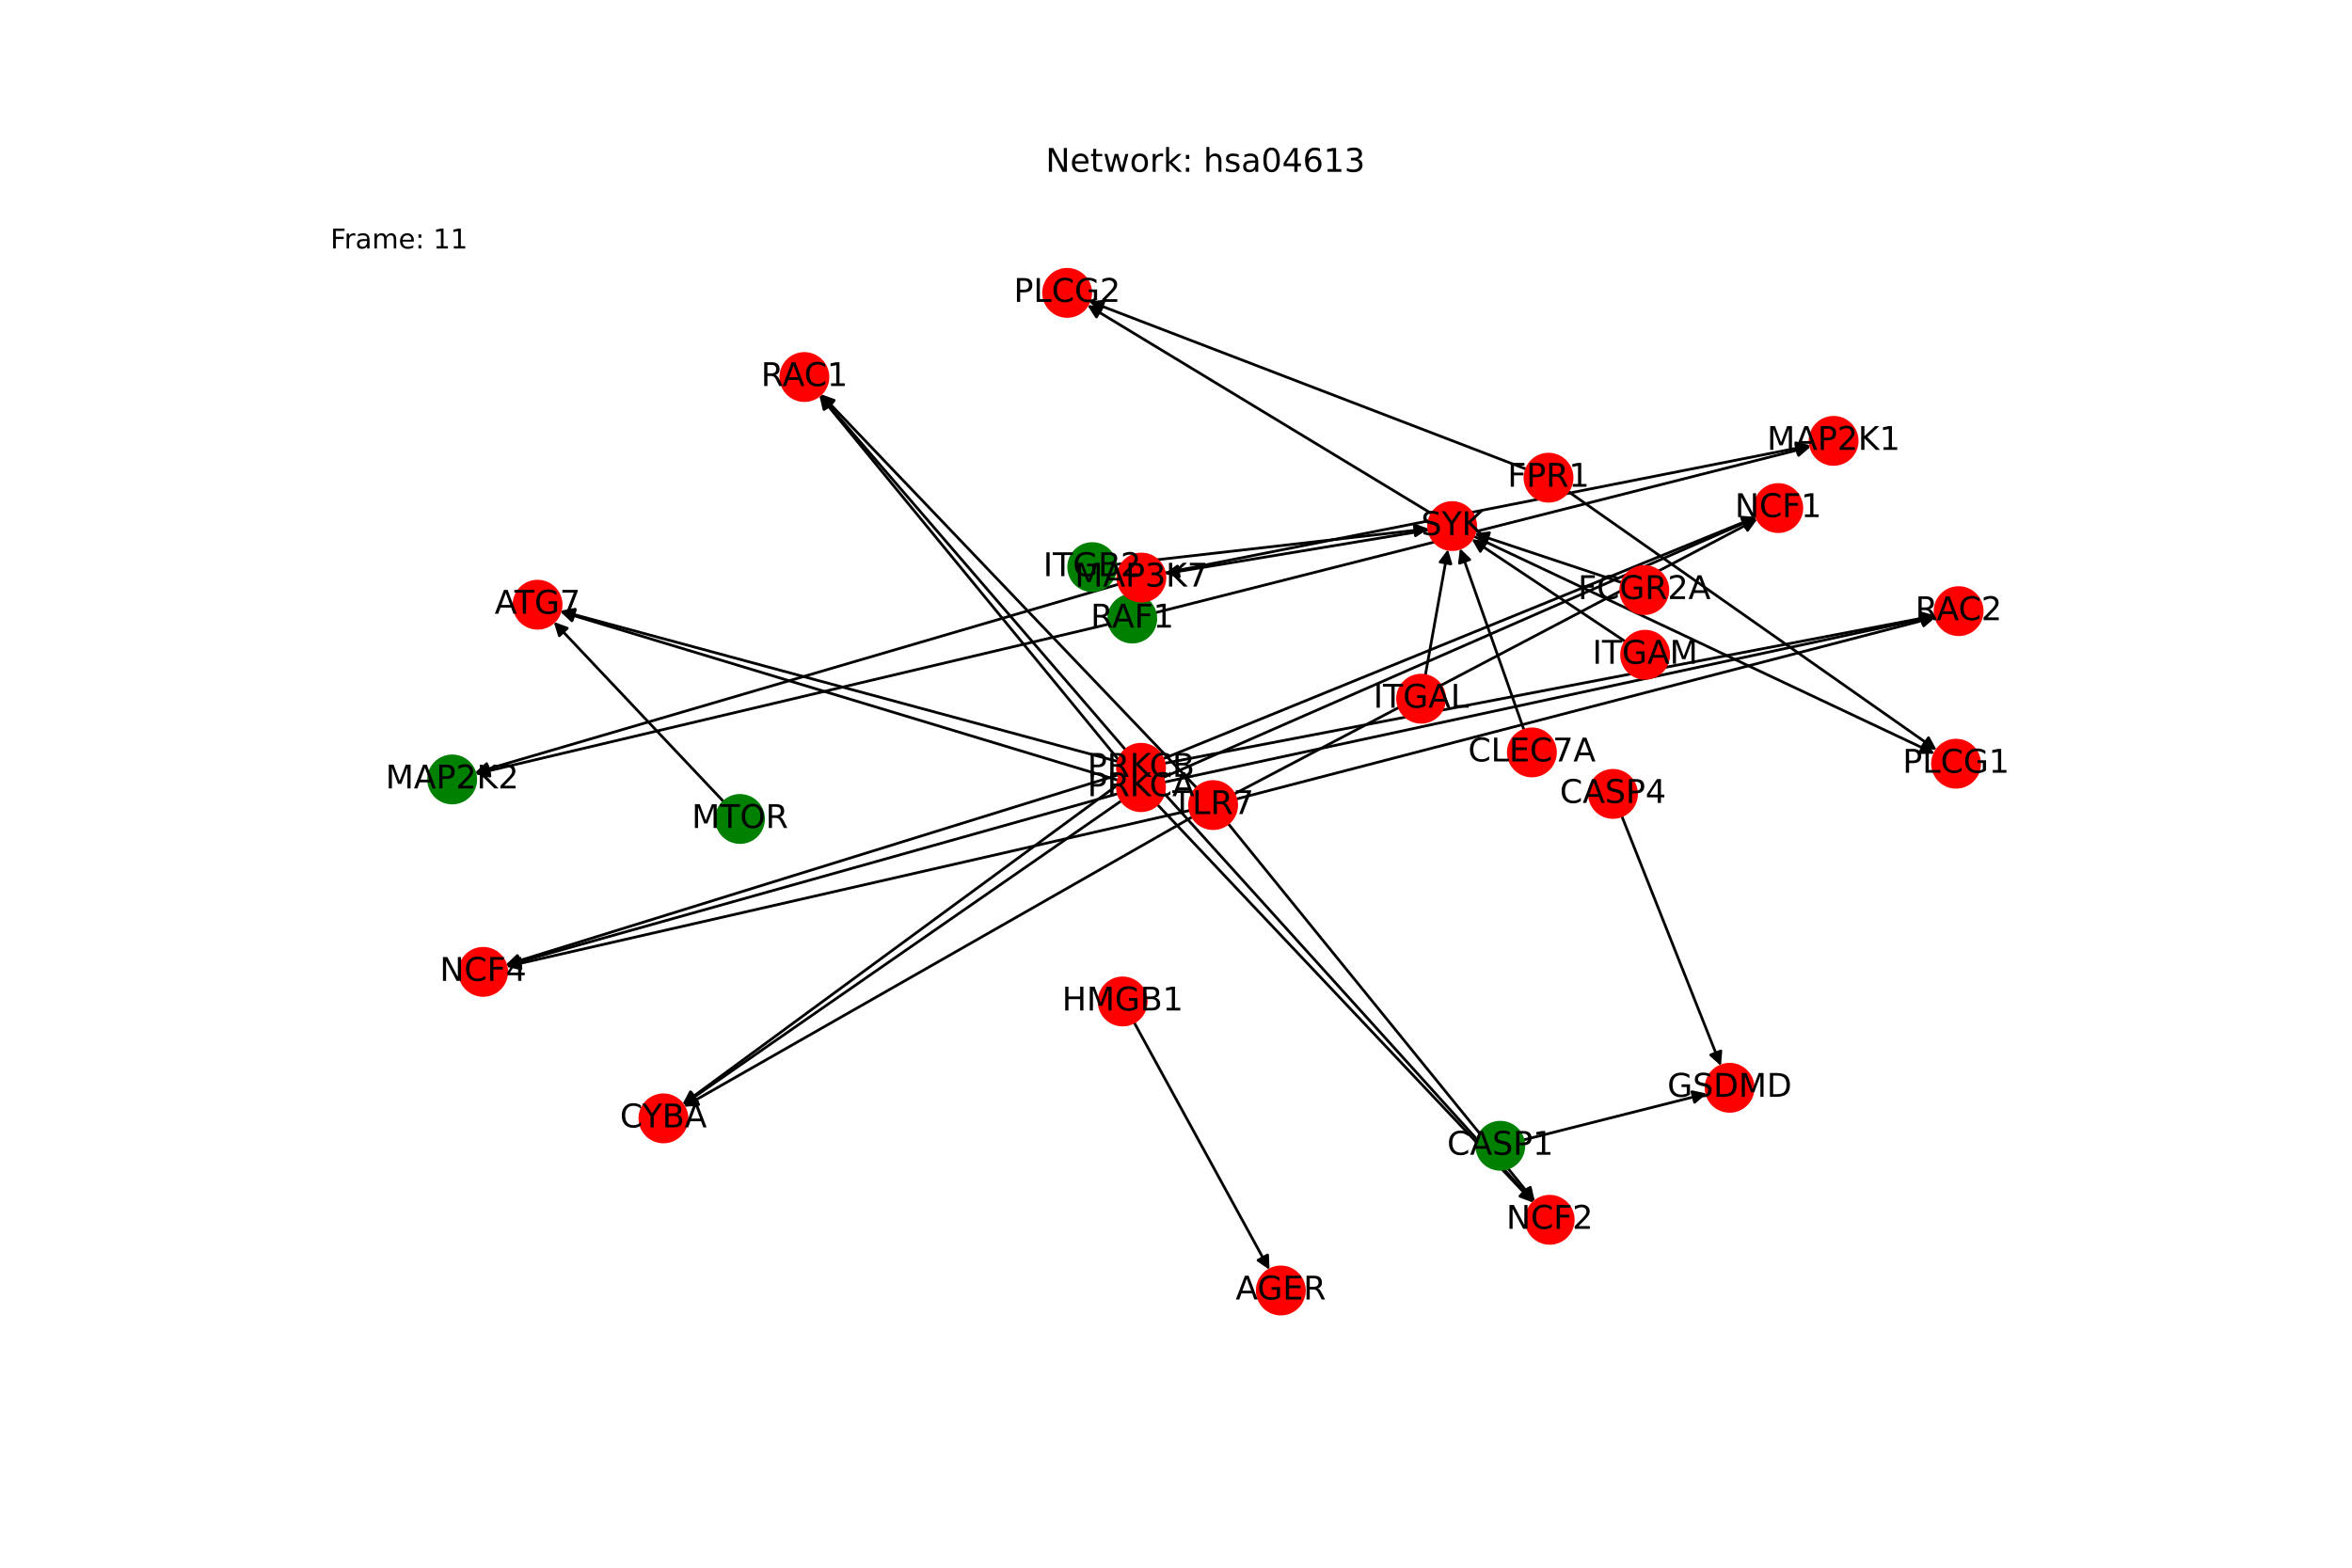 <?xml version="1.0" encoding="utf-8" standalone="no"?>
<!DOCTYPE svg PUBLIC "-//W3C//DTD SVG 1.1//EN"
  "http://www.w3.org/Graphics/SVG/1.1/DTD/svg11.dtd">
<!-- Created with matplotlib (https://matplotlib.org/) -->
<svg height="576pt" version="1.1" viewBox="0 0 864 576" width="864pt" xmlns="http://www.w3.org/2000/svg" xmlns:xlink="http://www.w3.org/1999/xlink">
 <defs>
  <style type="text/css">*{stroke-linecap:butt;stroke-linejoin:round;}</style>
 </defs>
 <g id="figure_1">
  <g id="patch_1">
   <path d="M 0 576 
L 864 576 
L 864 0 
L 0 0 
z
" style="fill:#ffffff;"/>
  </g>
  <g id="axes_1">
   <g id="patch_2">
    <path clip-path="url(#pcd313c510e)" d="M 595.814 214.063 
Q 568.735 205.046 542.717 196.383 
" style="fill:none;stroke:#000000;stroke-linecap:round;"/>
    <path clip-path="url(#pcd313c510e)" d="M 545.881 199.544 
L 542.717 196.383 
L 547.144 195.749 
L 545.881 199.544 
z
" style="stroke:#000000;stroke-linecap:round;"/>
   </g>
   <g id="patch_3">
    <path clip-path="url(#pcd313c510e)" d="M 524.891 194.709 
Q 476.36 202.752 428.932 210.613 
" style="fill:none;stroke:#000000;stroke-linecap:round;"/>
    <path clip-path="url(#pcd313c510e)" d="M 433.205 211.932 
L 428.932 210.613 
L 432.551 207.986 
L 433.205 211.932 
z
" style="stroke:#000000;stroke-linecap:round;"/>
   </g>
   <g id="patch_4">
    <path clip-path="url(#pcd313c510e)" d="M 541.269 196.987 
Q 625.994 236.948 709.707 276.433 
" style="fill:none;stroke:#000000;stroke-linecap:round;"/>
    <path clip-path="url(#pcd313c510e)" d="M 706.943 272.918 
L 709.707 276.433 
L 705.236 276.535 
L 706.943 272.918 
z
" style="stroke:#000000;stroke-linecap:round;"/>
   </g>
   <g id="patch_5">
    <path clip-path="url(#pcd313c510e)" d="M 526.029 188.804 
Q 462.725 150.449 400.378 112.674 
" style="fill:none;stroke:#000000;stroke-linecap:round;"/>
    <path clip-path="url(#pcd313c510e)" d="M 402.763 116.457 
L 400.378 112.674 
L 404.836 113.036 
L 402.763 116.457 
z
" style="stroke:#000000;stroke-linecap:round;"/>
   </g>
   <g id="patch_6">
    <path clip-path="url(#pcd313c510e)" d="M 424.326 225.141 
Q 544.75 194.626 664.09 164.385 
" style="fill:none;stroke:#000000;stroke-linecap:round;"/>
    <path clip-path="url(#pcd313c510e)" d="M 659.721 163.429 
L 664.09 164.385 
L 660.704 167.306 
L 659.721 163.429 
z
" style="stroke:#000000;stroke-linecap:round;"/>
   </g>
   <g id="patch_7">
    <path clip-path="url(#pcd313c510e)" d="M 407.505 229.263 
Q 291.017 256.825 175.618 284.13 
" style="fill:none;stroke:#000000;stroke-linecap:round;"/>
    <path clip-path="url(#pcd313c510e)" d="M 179.971 285.156 
L 175.618 284.13 
L 179.05 281.263 
L 179.971 285.156 
z
" style="stroke:#000000;stroke-linecap:round;"/>
   </g>
   <g id="patch_8">
    <path clip-path="url(#pcd313c510e)" d="M 559.521 418.859 
Q 593.248 410.329 625.891 402.074 
" style="fill:none;stroke:#000000;stroke-linecap:round;"/>
    <path clip-path="url(#pcd313c510e)" d="M 621.523 401.115 
L 625.891 402.074 
L 622.504 404.993 
L 621.523 401.115 
z
" style="stroke:#000000;stroke-linecap:round;"/>
   </g>
   <g id="patch_9">
    <path clip-path="url(#pcd313c510e)" d="M 595.718 299.747 
Q 613.946 345.688 631.763 390.59 
" style="fill:none;stroke:#000000;stroke-linecap:round;"/>
    <path clip-path="url(#pcd313c510e)" d="M 632.147 386.134 
L 631.763 390.59 
L 628.429 387.609 
L 632.147 386.134 
z
" style="stroke:#000000;stroke-linecap:round;"/>
   </g>
   <g id="patch_10">
    <path clip-path="url(#pcd313c510e)" d="M 416.562 375.561 
Q 441.455 421.058 465.811 465.575 
" style="fill:none;stroke:#000000;stroke-linecap:round;"/>
    <path clip-path="url(#pcd313c510e)" d="M 465.645 461.106 
L 465.811 465.575 
L 462.136 463.026 
L 465.645 461.106 
z
" style="stroke:#000000;stroke-linecap:round;"/>
   </g>
   <g id="patch_11">
    <path clip-path="url(#pcd313c510e)" d="M 597.125 235.762 
Q 568.883 216.929 541.57 198.716 
" style="fill:none;stroke:#000000;stroke-linecap:round;"/>
    <path clip-path="url(#pcd313c510e)" d="M 543.788 202.599 
L 541.57 198.716 
L 546.008 199.271 
L 543.788 202.599 
z
" style="stroke:#000000;stroke-linecap:round;"/>
   </g>
   <g id="patch_12">
    <path clip-path="url(#pcd313c510e)" d="M 427.778 210.534 
Q 546.425 187.098 663.975 163.878 
" style="fill:none;stroke:#000000;stroke-linecap:round;"/>
    <path clip-path="url(#pcd313c510e)" d="M 659.664 162.691 
L 663.975 163.878 
L 660.439 166.615 
L 659.664 162.691 
z
" style="stroke:#000000;stroke-linecap:round;"/>
   </g>
   <g id="patch_13">
    <path clip-path="url(#pcd313c510e)" d="M 410.975 214.646 
Q 292.697 249.296 175.492 283.631 
" style="fill:none;stroke:#000000;stroke-linecap:round;"/>
    <path clip-path="url(#pcd313c510e)" d="M 179.893 284.426 
L 175.492 283.631 
L 178.769 280.587 
L 179.893 284.426 
z
" style="stroke:#000000;stroke-linecap:round;"/>
   </g>
   <g id="patch_14">
    <path clip-path="url(#pcd313c510e)" d="M 265.888 294.61 
Q 234.655 261.543 204.189 229.289 
" style="fill:none;stroke:#000000;stroke-linecap:round;"/>
    <path clip-path="url(#pcd313c510e)" d="M 205.482 233.57 
L 204.189 229.289 
L 208.39 230.823 
L 205.482 233.57 
z
" style="stroke:#000000;stroke-linecap:round;"/>
   </g>
   <g id="patch_15">
    <path clip-path="url(#pcd313c510e)" d="M 559.857 268.285 
Q 548.086 234.874 536.687 202.517 
" style="fill:none;stroke:#000000;stroke-linecap:round;"/>
    <path clip-path="url(#pcd313c510e)" d="M 536.129 206.954 
L 536.687 202.517 
L 539.902 205.625 
L 536.129 206.954 
z
" style="stroke:#000000;stroke-linecap:round;"/>
   </g>
   <g id="patch_16">
    <path clip-path="url(#pcd313c510e)" d="M 410.844 286.719 
Q 308.305 255.703 206.836 225.01 
" style="fill:none;stroke:#000000;stroke-linecap:round;"/>
    <path clip-path="url(#pcd313c510e)" d="M 210.085 228.083 
L 206.836 225.01 
L 211.244 224.254 
L 210.085 228.083 
z
" style="stroke:#000000;stroke-linecap:round;"/>
   </g>
   <g id="patch_17">
    <path clip-path="url(#pcd313c510e)" d="M 412.017 294.164 
Q 331.42 350.07 251.742 405.339 
" style="fill:none;stroke:#000000;stroke-linecap:round;"/>
    <path clip-path="url(#pcd313c510e)" d="M 256.169 404.702 
L 251.742 405.339 
L 253.889 401.416 
L 256.169 404.702 
z
" style="stroke:#000000;stroke-linecap:round;"/>
   </g>
   <g id="patch_18">
    <path clip-path="url(#pcd313c510e)" d="M 427.068 285.752 
Q 536.188 237.951 644.284 190.599 
" style="fill:none;stroke:#000000;stroke-linecap:round;"/>
    <path clip-path="url(#pcd313c510e)" d="M 639.817 190.372 
L 644.284 190.599 
L 641.422 194.036 
L 639.817 190.372 
z
" style="stroke:#000000;stroke-linecap:round;"/>
   </g>
   <g id="patch_19">
    <path clip-path="url(#pcd313c510e)" d="M 425.079 295.521 
Q 494.204 368.701 562.56 441.068 
" style="fill:none;stroke:#000000;stroke-linecap:round;"/>
    <path clip-path="url(#pcd313c510e)" d="M 561.267 436.786 
L 562.56 441.068 
L 558.36 439.533 
L 561.267 436.786 
z
" style="stroke:#000000;stroke-linecap:round;"/>
   </g>
   <g id="patch_20">
    <path clip-path="url(#pcd313c510e)" d="M 410.798 291.568 
Q 298.314 323.152 186.907 354.434 
" style="fill:none;stroke:#000000;stroke-linecap:round;"/>
    <path clip-path="url(#pcd313c510e)" d="M 191.299 355.279 
L 186.907 354.434 
L 190.217 351.428 
L 191.299 355.279 
z
" style="stroke:#000000;stroke-linecap:round;"/>
   </g>
   <g id="patch_21">
    <path clip-path="url(#pcd313c510e)" d="M 413.642 282.533 
Q 357.311 213.879 301.689 146.088 
" style="fill:none;stroke:#000000;stroke-linecap:round;"/>
    <path clip-path="url(#pcd313c510e)" d="M 302.68 150.449 
L 301.689 146.088 
L 305.773 147.912 
L 302.68 150.449 
z
" style="stroke:#000000;stroke-linecap:round;"/>
   </g>
   <g id="patch_22">
    <path clip-path="url(#pcd313c510e)" d="M 427.599 287.404 
Q 569.313 256.886 709.934 226.604 
" style="fill:none;stroke:#000000;stroke-linecap:round;"/>
    <path clip-path="url(#pcd313c510e)" d="M 705.603 225.491 
L 709.934 226.604 
L 706.445 229.401 
L 705.603 225.491 
z
" style="stroke:#000000;stroke-linecap:round;"/>
   </g>
   <g id="patch_23">
    <path clip-path="url(#pcd313c510e)" d="M 410.799 279.839 
Q 308.317 252.139 206.915 224.73 
" style="fill:none;stroke:#000000;stroke-linecap:round;"/>
    <path clip-path="url(#pcd313c510e)" d="M 210.254 227.705 
L 206.915 224.73 
L 211.298 223.843 
L 210.254 227.705 
z
" style="stroke:#000000;stroke-linecap:round;"/>
   </g>
   <g id="patch_24">
    <path clip-path="url(#pcd313c510e)" d="M 412.178 287.223 
Q 331.432 346.506 251.588 405.127 
" style="fill:none;stroke:#000000;stroke-linecap:round;"/>
    <path clip-path="url(#pcd313c510e)" d="M 255.996 404.371 
L 251.588 405.127 
L 253.628 401.147 
L 255.996 404.371 
z
" style="stroke:#000000;stroke-linecap:round;"/>
   </g>
   <g id="patch_25">
    <path clip-path="url(#pcd313c510e)" d="M 427.176 278.83 
Q 536.199 234.387 644.187 190.366 
" style="fill:none;stroke:#000000;stroke-linecap:round;"/>
    <path clip-path="url(#pcd313c510e)" d="M 639.728 190.024 
L 644.187 190.366 
L 641.238 193.728 
L 639.728 190.024 
z
" style="stroke:#000000;stroke-linecap:round;"/>
   </g>
   <g id="patch_26">
    <path clip-path="url(#pcd313c510e)" d="M 424.964 288.523 
Q 494.216 365.138 562.719 440.923 
" style="fill:none;stroke:#000000;stroke-linecap:round;"/>
    <path clip-path="url(#pcd313c510e)" d="M 561.52 436.615 
L 562.719 440.923 
L 558.553 439.297 
L 561.52 436.615 
z
" style="stroke:#000000;stroke-linecap:round;"/>
   </g>
   <g id="patch_27">
    <path clip-path="url(#pcd313c510e)" d="M 410.886 284.665 
Q 298.324 319.588 186.83 354.181 
" style="fill:none;stroke:#000000;stroke-linecap:round;"/>
    <path clip-path="url(#pcd313c510e)" d="M 191.243 354.906 
L 186.83 354.181 
L 190.058 351.085 
L 191.243 354.906 
z
" style="stroke:#000000;stroke-linecap:round;"/>
   </g>
   <g id="patch_28">
    <path clip-path="url(#pcd313c510e)" d="M 413.506 275.538 
Q 357.323 210.314 301.869 145.938 
" style="fill:none;stroke:#000000;stroke-linecap:round;"/>
    <path clip-path="url(#pcd313c510e)" d="M 302.964 150.274 
L 301.869 145.938 
L 305.995 147.663 
L 302.964 150.274 
z
" style="stroke:#000000;stroke-linecap:round;"/>
   </g>
   <g id="patch_29">
    <path clip-path="url(#pcd313c510e)" d="M 427.659 280.47 
Q 569.321 253.323 709.886 226.387 
" style="fill:none;stroke:#000000;stroke-linecap:round;"/>
    <path clip-path="url(#pcd313c510e)" d="M 705.581 225.175 
L 709.886 226.387 
L 706.334 229.104 
L 705.581 225.175 
z
" style="stroke:#000000;stroke-linecap:round;"/>
   </g>
   <g id="patch_30">
    <path clip-path="url(#pcd313c510e)" d="M 438.114 300.088 
Q 344.673 353.355 252.204 406.069 
" style="fill:none;stroke:#000000;stroke-linecap:round;"/>
    <path clip-path="url(#pcd313c510e)" d="M 256.67 405.825 
L 252.204 406.069 
L 254.689 402.35 
L 256.67 405.825 
z
" style="stroke:#000000;stroke-linecap:round;"/>
   </g>
   <g id="patch_31">
    <path clip-path="url(#pcd313c510e)" d="M 453.298 291.773 
Q 549.436 241.239 644.586 191.225 
" style="fill:none;stroke:#000000;stroke-linecap:round;"/>
    <path clip-path="url(#pcd313c510e)" d="M 640.114 191.316 
L 644.586 191.225 
L 641.975 194.857 
L 640.114 191.316 
z
" style="stroke:#000000;stroke-linecap:round;"/>
   </g>
   <g id="patch_32">
    <path clip-path="url(#pcd313c510e)" d="M 451.093 302.527 
Q 507.456 371.99 563.116 440.586 
" style="fill:none;stroke:#000000;stroke-linecap:round;"/>
    <path clip-path="url(#pcd313c510e)" d="M 562.148 436.219 
L 563.116 440.586 
L 559.042 438.74 
L 562.148 436.219 
z
" style="stroke:#000000;stroke-linecap:round;"/>
   </g>
   <g id="patch_33">
    <path clip-path="url(#pcd313c510e)" d="M 437.194 297.73 
Q 311.564 326.439 187.024 354.9 
" style="fill:none;stroke:#000000;stroke-linecap:round;"/>
    <path clip-path="url(#pcd313c510e)" d="M 191.369 355.958 
L 187.024 354.9 
L 190.478 352.059 
L 191.369 355.958 
z
" style="stroke:#000000;stroke-linecap:round;"/>
   </g>
   <g id="patch_34">
    <path clip-path="url(#pcd313c510e)" d="M 439.653 289.535 
Q 370.56 217.164 302.24 145.602 
" style="fill:none;stroke:#000000;stroke-linecap:round;"/>
    <path clip-path="url(#pcd313c510e)" d="M 303.555 149.877 
L 302.24 145.602 
L 306.449 147.114 
L 303.555 149.877 
z
" style="stroke:#000000;stroke-linecap:round;"/>
   </g>
   <g id="patch_35">
    <path clip-path="url(#pcd313c510e)" d="M 454.013 293.621 
Q 582.563 260.174 710.031 227.008 
" style="fill:none;stroke:#000000;stroke-linecap:round;"/>
    <path clip-path="url(#pcd313c510e)" d="M 705.656 226.079 
L 710.031 227.008 
L 706.663 229.95 
L 705.656 226.079 
z
" style="stroke:#000000;stroke-linecap:round;"/>
   </g>
   <g id="patch_36">
    <path clip-path="url(#pcd313c510e)" d="M 409.836 207.39 
Q 467.334 200.832 523.722 194.4 
" style="fill:none;stroke:#000000;stroke-linecap:round;"/>
    <path clip-path="url(#pcd313c510e)" d="M 519.521 192.867 
L 523.722 194.4 
L 519.974 196.841 
L 519.521 192.867 
z
" style="stroke:#000000;stroke-linecap:round;"/>
   </g>
   <g id="patch_37">
    <path clip-path="url(#pcd313c510e)" d="M 575.934 180.489 
Q 643.698 228.059 710.547 274.986 
" style="fill:none;stroke:#000000;stroke-linecap:round;"/>
    <path clip-path="url(#pcd313c510e)" d="M 708.422 271.051 
L 710.547 274.986 
L 706.124 274.324 
L 708.422 271.051 
z
" style="stroke:#000000;stroke-linecap:round;"/>
   </g>
   <g id="patch_38">
    <path clip-path="url(#pcd313c510e)" d="M 560.759 172.408 
Q 480.428 141.559 401.142 111.112 
" style="fill:none;stroke:#000000;stroke-linecap:round;"/>
    <path clip-path="url(#pcd313c510e)" d="M 404.159 114.413 
L 401.142 111.112 
L 405.593 110.679 
L 404.159 114.413 
z
" style="stroke:#000000;stroke-linecap:round;"/>
   </g>
   <g id="patch_39">
    <path clip-path="url(#pcd313c510e)" d="M 523.573 248.196 
Q 527.739 225.005 531.708 202.914 
" style="fill:none;stroke:#000000;stroke-linecap:round;"/>
    <path clip-path="url(#pcd313c510e)" d="M 529.032 206.498 
L 531.708 202.914 
L 532.969 207.205 
L 529.032 206.498 
z
" style="stroke:#000000;stroke-linecap:round;"/>
   </g>
   <g id="PathCollection_1">
    <defs>
     <path d="M 0 8.66 
C 2.297 8.66 4.5 7.748 6.124 6.124 
C 7.748 4.5 8.66 2.297 8.66 -0 
C 8.66 -2.297 7.748 -4.5 6.124 -6.124 
C 4.5 -7.748 2.297 -8.66 0 -8.66 
C -2.297 -8.66 -4.5 -7.748 -6.124 -6.124 
C -7.748 -4.5 -8.66 -2.297 -8.66 0 
C -8.66 2.297 -7.748 4.5 -6.124 6.124 
C -4.5 7.748 -2.297 8.66 0 8.66 
z
" id="C0_0_689ae1141b"/>
    </defs>
    <g clip-path="url(#pcd313c510e)">
     <use style="fill:#ff0000;stroke:#ff0000;" x="604.031" xlink:href="#C0_0_689ae1141b" y="216.799"/>
    </g>
    <g clip-path="url(#pcd313c510e)">
     <use style="fill:#ff0000;stroke:#ff0000;" x="533.437" xlink:href="#C0_0_689ae1141b" y="193.292"/>
    </g>
    <g clip-path="url(#pcd313c510e)">
     <use style="fill:#008000;stroke:#008000;" x="415.933" xlink:href="#C0_0_689ae1141b" y="227.268"/>
    </g>
    <g clip-path="url(#pcd313c510e)">
     <use style="fill:#008000;stroke:#008000;" x="551.127" xlink:href="#C0_0_689ae1141b" y="420.982"/>
    </g>
    <g clip-path="url(#pcd313c510e)">
     <use style="fill:#ff0000;stroke:#ff0000;" x="635.368" xlink:href="#C0_0_689ae1141b" y="399.677"/>
    </g>
    <g clip-path="url(#pcd313c510e)">
     <use style="fill:#ff0000;stroke:#ff0000;" x="592.523" xlink:href="#C0_0_689ae1141b" y="291.696"/>
    </g>
    <g clip-path="url(#pcd313c510e)">
     <use style="fill:#ff0000;stroke:#ff0000;" x="412.404" xlink:href="#C0_0_689ae1141b" y="367.961"/>
    </g>
    <g clip-path="url(#pcd313c510e)">
     <use style="fill:#ff0000;stroke:#ff0000;" x="470.504" xlink:href="#C0_0_689ae1141b" y="474.153"/>
    </g>
    <g clip-path="url(#pcd313c510e)">
     <use style="fill:#ff0000;stroke:#ff0000;" x="604.332" xlink:href="#C0_0_689ae1141b" y="240.568"/>
    </g>
    <g clip-path="url(#pcd313c510e)">
     <use style="fill:#ff0000;stroke:#ff0000;" x="243.707" xlink:href="#C0_0_689ae1141b" y="410.912"/>
    </g>
    <g clip-path="url(#pcd313c510e)">
     <use style="fill:#ff0000;stroke:#ff0000;" x="653.242" xlink:href="#C0_0_689ae1141b" y="186.675"/>
    </g>
    <g clip-path="url(#pcd313c510e)">
     <use style="fill:#ff0000;stroke:#ff0000;" x="569.275" xlink:href="#C0_0_689ae1141b" y="448.177"/>
    </g>
    <g clip-path="url(#pcd313c510e)">
     <use style="fill:#ff0000;stroke:#ff0000;" x="177.489" xlink:href="#C0_0_689ae1141b" y="357.079"/>
    </g>
    <g clip-path="url(#pcd313c510e)">
     <use style="fill:#ff0000;stroke:#ff0000;" x="419.285" xlink:href="#C0_0_689ae1141b" y="212.212"/>
    </g>
    <g clip-path="url(#pcd313c510e)">
     <use style="fill:#008000;stroke:#008000;" x="271.836" xlink:href="#C0_0_689ae1141b" y="300.907"/>
    </g>
    <g clip-path="url(#pcd313c510e)">
     <use style="fill:#ff0000;stroke:#ff0000;" x="197.473" xlink:href="#C0_0_689ae1141b" y="222.178"/>
    </g>
    <g clip-path="url(#pcd313c510e)">
     <use style="fill:#ff0000;stroke:#ff0000;" x="562.735" xlink:href="#C0_0_689ae1141b" y="276.454"/>
    </g>
    <g clip-path="url(#pcd313c510e)">
     <use style="fill:#ff0000;stroke:#ff0000;" x="718.55" xlink:href="#C0_0_689ae1141b" y="280.604"/>
    </g>
    <g clip-path="url(#pcd313c510e)">
     <use style="fill:#ff0000;stroke:#ff0000;" x="392.015" xlink:href="#C0_0_689ae1141b" y="107.607"/>
    </g>
    <g clip-path="url(#pcd313c510e)">
     <use style="fill:#ff0000;stroke:#ff0000;" x="419.134" xlink:href="#C0_0_689ae1141b" y="289.227"/>
    </g>
    <g clip-path="url(#pcd313c510e)">
     <use style="fill:#ff0000;stroke:#ff0000;" x="419.158" xlink:href="#C0_0_689ae1141b" y="282.099"/>
    </g>
    <g clip-path="url(#pcd313c510e)">
     <use style="fill:#ff0000;stroke:#ff0000;" x="673.567" xlink:href="#C0_0_689ae1141b" y="161.983"/>
    </g>
    <g clip-path="url(#pcd313c510e)">
     <use style="fill:#008000;stroke:#008000;" x="166.106" xlink:href="#C0_0_689ae1141b" y="286.381"/>
    </g>
    <g clip-path="url(#pcd313c510e)">
     <use style="fill:#ff0000;stroke:#ff0000;" x="445.635" xlink:href="#C0_0_689ae1141b" y="295.801"/>
    </g>
    <g clip-path="url(#pcd313c510e)">
     <use style="fill:#008000;stroke:#008000;" x="401.23" xlink:href="#C0_0_689ae1141b" y="208.371"/>
    </g>
    <g clip-path="url(#pcd313c510e)">
     <use style="fill:#ff0000;stroke:#ff0000;" x="295.487" xlink:href="#C0_0_689ae1141b" y="138.529"/>
    </g>
    <g clip-path="url(#pcd313c510e)">
     <use style="fill:#ff0000;stroke:#ff0000;" x="719.494" xlink:href="#C0_0_689ae1141b" y="224.545"/>
    </g>
    <g clip-path="url(#pcd313c510e)">
     <use style="fill:#ff0000;stroke:#ff0000;" x="568.846" xlink:href="#C0_0_689ae1141b" y="175.513"/>
    </g>
    <g clip-path="url(#pcd313c510e)">
     <use style="fill:#ff0000;stroke:#ff0000;" x="522.042" xlink:href="#C0_0_689ae1141b" y="256.716"/>
    </g>
   </g>
   <g id="text_1">
    <g clip-path="url(#pcd313c510e)">
     <!-- FCGR2A -->
     <g transform="translate(579.65 220.11)scale(0.12 -0.12)">
      <defs>
       <path d="M 9.812 72.906 
L 51.703 72.906 
L 51.703 64.594 
L 19.672 64.594 
L 19.672 43.109 
L 48.578 43.109 
L 48.578 34.812 
L 19.672 34.812 
L 19.672 0 
L 9.812 0 
z
" id="DejaVuSans-70"/>
       <path d="M 64.406 67.281 
L 64.406 56.891 
Q 59.422 61.531 53.781 63.812 
Q 48.141 66.109 41.797 66.109 
Q 29.297 66.109 22.656 58.469 
Q 16.016 50.828 16.016 36.375 
Q 16.016 21.969 22.656 14.328 
Q 29.297 6.688 41.797 6.688 
Q 48.141 6.688 53.781 8.984 
Q 59.422 11.281 64.406 15.922 
L 64.406 5.609 
Q 59.234 2.094 53.438 0.328 
Q 47.656 -1.422 41.219 -1.422 
Q 24.656 -1.422 15.125 8.703 
Q 5.609 18.844 5.609 36.375 
Q 5.609 53.953 15.125 64.078 
Q 24.656 74.219 41.219 74.219 
Q 47.75 74.219 53.531 72.484 
Q 59.328 70.75 64.406 67.281 
z
" id="DejaVuSans-67"/>
       <path d="M 59.516 10.406 
L 59.516 29.984 
L 43.406 29.984 
L 43.406 38.094 
L 69.281 38.094 
L 69.281 6.781 
Q 63.578 2.734 56.688 0.656 
Q 49.812 -1.422 42 -1.422 
Q 24.906 -1.422 15.25 8.562 
Q 5.609 18.562 5.609 36.375 
Q 5.609 54.25 15.25 64.234 
Q 24.906 74.219 42 74.219 
Q 49.125 74.219 55.547 72.453 
Q 61.969 70.703 67.391 67.281 
L 67.391 56.781 
Q 61.922 61.422 55.766 63.766 
Q 49.609 66.109 42.828 66.109 
Q 29.438 66.109 22.719 58.641 
Q 16.016 51.172 16.016 36.375 
Q 16.016 21.625 22.719 14.156 
Q 29.438 6.688 42.828 6.688 
Q 48.047 6.688 52.141 7.594 
Q 56.25 8.5 59.516 10.406 
z
" id="DejaVuSans-71"/>
       <path d="M 44.391 34.188 
Q 47.562 33.109 50.562 29.594 
Q 53.562 26.078 56.594 19.922 
L 66.609 0 
L 56 0 
L 46.688 18.703 
Q 43.062 26.031 39.672 28.422 
Q 36.281 30.812 30.422 30.812 
L 19.672 30.812 
L 19.672 0 
L 9.812 0 
L 9.812 72.906 
L 32.078 72.906 
Q 44.578 72.906 50.734 67.672 
Q 56.891 62.453 56.891 51.906 
Q 56.891 45.016 53.688 40.469 
Q 50.484 35.938 44.391 34.188 
z
M 19.672 64.797 
L 19.672 38.922 
L 32.078 38.922 
Q 39.203 38.922 42.844 42.219 
Q 46.484 45.516 46.484 51.906 
Q 46.484 58.297 42.844 61.547 
Q 39.203 64.797 32.078 64.797 
z
" id="DejaVuSans-82"/>
       <path d="M 19.188 8.297 
L 53.609 8.297 
L 53.609 0 
L 7.328 0 
L 7.328 8.297 
Q 12.938 14.109 22.625 23.891 
Q 32.328 33.688 34.812 36.531 
Q 39.547 41.844 41.422 45.531 
Q 43.312 49.219 43.312 52.781 
Q 43.312 58.594 39.234 62.25 
Q 35.156 65.922 28.609 65.922 
Q 23.969 65.922 18.812 64.312 
Q 13.672 62.703 7.812 59.422 
L 7.812 69.391 
Q 13.766 71.781 18.938 73 
Q 24.125 74.219 28.422 74.219 
Q 39.75 74.219 46.484 68.547 
Q 53.219 62.891 53.219 53.422 
Q 53.219 48.922 51.531 44.891 
Q 49.859 40.875 45.406 35.406 
Q 44.188 33.984 37.641 27.219 
Q 31.109 20.453 19.188 8.297 
z
" id="DejaVuSans-50"/>
       <path d="M 34.188 63.188 
L 20.797 26.906 
L 47.609 26.906 
z
M 28.609 72.906 
L 39.797 72.906 
L 67.578 0 
L 57.328 0 
L 50.688 18.703 
L 17.828 18.703 
L 11.188 0 
L 0.781 0 
z
" id="DejaVuSans-65"/>
      </defs>
      <use xlink:href="#DejaVuSans-70"/>
      <use x="57.52" xlink:href="#DejaVuSans-67"/>
      <use x="127.344" xlink:href="#DejaVuSans-71"/>
      <use x="204.834" xlink:href="#DejaVuSans-82"/>
      <use x="274.316" xlink:href="#DejaVuSans-50"/>
      <use x="337.939" xlink:href="#DejaVuSans-65"/>
     </g>
    </g>
   </g>
   <g id="text_2">
    <g clip-path="url(#pcd313c510e)">
     <!-- SYK -->
     <g transform="translate(522.028 196.604)scale(0.12 -0.12)">
      <defs>
       <path d="M 53.516 70.516 
L 53.516 60.891 
Q 47.906 63.578 42.922 64.891 
Q 37.938 66.219 33.297 66.219 
Q 25.25 66.219 20.875 63.094 
Q 16.5 59.969 16.5 54.203 
Q 16.5 49.359 19.406 46.891 
Q 22.312 44.438 30.422 42.922 
L 36.375 41.703 
Q 47.406 39.594 52.656 34.297 
Q 57.906 29 57.906 20.125 
Q 57.906 9.516 50.797 4.047 
Q 43.703 -1.422 29.984 -1.422 
Q 24.812 -1.422 18.969 -0.25 
Q 13.141 0.922 6.891 3.219 
L 6.891 13.375 
Q 12.891 10.016 18.656 8.297 
Q 24.422 6.594 29.984 6.594 
Q 38.422 6.594 43.016 9.906 
Q 47.609 13.234 47.609 19.391 
Q 47.609 24.75 44.312 27.781 
Q 41.016 30.812 33.5 32.328 
L 27.484 33.5 
Q 16.453 35.688 11.516 40.375 
Q 6.594 45.062 6.594 53.422 
Q 6.594 63.094 13.406 68.656 
Q 20.219 74.219 32.172 74.219 
Q 37.312 74.219 42.625 73.281 
Q 47.953 72.359 53.516 70.516 
z
" id="DejaVuSans-83"/>
       <path d="M -0.203 72.906 
L 10.406 72.906 
L 30.609 42.922 
L 50.688 72.906 
L 61.281 72.906 
L 35.5 34.719 
L 35.5 0 
L 25.594 0 
L 25.594 34.719 
z
" id="DejaVuSans-89"/>
       <path d="M 9.812 72.906 
L 19.672 72.906 
L 19.672 42.094 
L 52.391 72.906 
L 65.094 72.906 
L 28.906 38.922 
L 67.672 0 
L 54.688 0 
L 19.672 35.109 
L 19.672 0 
L 9.812 0 
z
" id="DejaVuSans-75"/>
      </defs>
      <use xlink:href="#DejaVuSans-83"/>
      <use x="63.477" xlink:href="#DejaVuSans-89"/>
      <use x="124.561" xlink:href="#DejaVuSans-75"/>
     </g>
    </g>
   </g>
   <g id="text_3">
    <g clip-path="url(#pcd313c510e)">
     <!-- RAF1 -->
     <g transform="translate(400.631 230.58)scale(0.12 -0.12)">
      <defs>
       <path d="M 12.406 8.297 
L 28.516 8.297 
L 28.516 63.922 
L 10.984 60.406 
L 10.984 69.391 
L 28.422 72.906 
L 38.281 72.906 
L 38.281 8.297 
L 54.391 8.297 
L 54.391 0 
L 12.406 0 
z
" id="DejaVuSans-49"/>
      </defs>
      <use xlink:href="#DejaVuSans-82"/>
      <use x="65.482" xlink:href="#DejaVuSans-65"/>
      <use x="133.891" xlink:href="#DejaVuSans-70"/>
      <use x="191.41" xlink:href="#DejaVuSans-49"/>
     </g>
    </g>
   </g>
   <g id="text_4">
    <g clip-path="url(#pcd313c510e)">
     <!-- CASP1 -->
     <g transform="translate(531.588 424.293)scale(0.12 -0.12)">
      <defs>
       <path d="M 19.672 64.797 
L 19.672 37.406 
L 32.078 37.406 
Q 38.969 37.406 42.719 40.969 
Q 46.484 44.531 46.484 51.125 
Q 46.484 57.672 42.719 61.234 
Q 38.969 64.797 32.078 64.797 
z
M 9.812 72.906 
L 32.078 72.906 
Q 44.344 72.906 50.609 67.359 
Q 56.891 61.812 56.891 51.125 
Q 56.891 40.328 50.609 34.812 
Q 44.344 29.297 32.078 29.297 
L 19.672 29.297 
L 19.672 0 
L 9.812 0 
z
" id="DejaVuSans-80"/>
      </defs>
      <use xlink:href="#DejaVuSans-67"/>
      <use x="69.824" xlink:href="#DejaVuSans-65"/>
      <use x="138.232" xlink:href="#DejaVuSans-83"/>
      <use x="201.709" xlink:href="#DejaVuSans-80"/>
      <use x="262.012" xlink:href="#DejaVuSans-49"/>
     </g>
    </g>
   </g>
   <g id="text_5">
    <g clip-path="url(#pcd313c510e)">
     <!-- GSDMD -->
     <g transform="translate(612.493 402.988)scale(0.12 -0.12)">
      <defs>
       <path d="M 19.672 64.797 
L 19.672 8.109 
L 31.594 8.109 
Q 46.688 8.109 53.688 14.938 
Q 60.688 21.781 60.688 36.531 
Q 60.688 51.172 53.688 57.984 
Q 46.688 64.797 31.594 64.797 
z
M 9.812 72.906 
L 30.078 72.906 
Q 51.266 72.906 61.172 64.094 
Q 71.094 55.281 71.094 36.531 
Q 71.094 17.672 61.125 8.828 
Q 51.172 0 30.078 0 
L 9.812 0 
z
" id="DejaVuSans-68"/>
       <path d="M 9.812 72.906 
L 24.516 72.906 
L 43.109 23.297 
L 61.812 72.906 
L 76.516 72.906 
L 76.516 0 
L 66.891 0 
L 66.891 64.016 
L 48.094 14.016 
L 38.188 14.016 
L 19.391 64.016 
L 19.391 0 
L 9.812 0 
z
" id="DejaVuSans-77"/>
      </defs>
      <use xlink:href="#DejaVuSans-71"/>
      <use x="77.49" xlink:href="#DejaVuSans-83"/>
      <use x="140.967" xlink:href="#DejaVuSans-68"/>
      <use x="217.969" xlink:href="#DejaVuSans-77"/>
      <use x="304.248" xlink:href="#DejaVuSans-68"/>
     </g>
    </g>
   </g>
   <g id="text_6">
    <g clip-path="url(#pcd313c510e)">
     <!-- CASP4 -->
     <g transform="translate(572.985 295.007)scale(0.12 -0.12)">
      <defs>
       <path d="M 37.797 64.312 
L 12.891 25.391 
L 37.797 25.391 
z
M 35.203 72.906 
L 47.609 72.906 
L 47.609 25.391 
L 58.016 25.391 
L 58.016 17.188 
L 47.609 17.188 
L 47.609 0 
L 37.797 0 
L 37.797 17.188 
L 4.891 17.188 
L 4.891 26.703 
z
" id="DejaVuSans-52"/>
      </defs>
      <use xlink:href="#DejaVuSans-67"/>
      <use x="69.824" xlink:href="#DejaVuSans-65"/>
      <use x="138.232" xlink:href="#DejaVuSans-83"/>
      <use x="201.709" xlink:href="#DejaVuSans-80"/>
      <use x="262.012" xlink:href="#DejaVuSans-52"/>
     </g>
    </g>
   </g>
   <g id="text_7">
    <g clip-path="url(#pcd313c510e)">
     <!-- HMGB1 -->
     <g transform="translate(390.132 371.272)scale(0.12 -0.12)">
      <defs>
       <path d="M 9.812 72.906 
L 19.672 72.906 
L 19.672 43.016 
L 55.516 43.016 
L 55.516 72.906 
L 65.375 72.906 
L 65.375 0 
L 55.516 0 
L 55.516 34.719 
L 19.672 34.719 
L 19.672 0 
L 9.812 0 
z
" id="DejaVuSans-72"/>
       <path d="M 19.672 34.812 
L 19.672 8.109 
L 35.5 8.109 
Q 43.453 8.109 47.281 11.406 
Q 51.125 14.703 51.125 21.484 
Q 51.125 28.328 47.281 31.562 
Q 43.453 34.812 35.5 34.812 
z
M 19.672 64.797 
L 19.672 42.828 
L 34.281 42.828 
Q 41.5 42.828 45.031 45.531 
Q 48.578 48.25 48.578 53.812 
Q 48.578 59.328 45.031 62.062 
Q 41.5 64.797 34.281 64.797 
z
M 9.812 72.906 
L 35.016 72.906 
Q 46.297 72.906 52.391 68.219 
Q 58.5 63.531 58.5 54.891 
Q 58.5 48.188 55.375 44.234 
Q 52.25 40.281 46.188 39.312 
Q 53.469 37.75 57.5 32.781 
Q 61.531 27.828 61.531 20.406 
Q 61.531 10.641 54.891 5.312 
Q 48.25 0 35.984 0 
L 9.812 0 
z
" id="DejaVuSans-66"/>
      </defs>
      <use xlink:href="#DejaVuSans-72"/>
      <use x="75.195" xlink:href="#DejaVuSans-77"/>
      <use x="161.475" xlink:href="#DejaVuSans-71"/>
      <use x="238.965" xlink:href="#DejaVuSans-66"/>
      <use x="307.568" xlink:href="#DejaVuSans-49"/>
     </g>
    </g>
   </g>
   <g id="text_8">
    <g clip-path="url(#pcd313c510e)">
     <!-- AGER -->
     <g transform="translate(453.895 477.464)scale(0.12 -0.12)">
      <defs>
       <path d="M 9.812 72.906 
L 55.906 72.906 
L 55.906 64.594 
L 19.672 64.594 
L 19.672 43.016 
L 54.391 43.016 
L 54.391 34.719 
L 19.672 34.719 
L 19.672 8.297 
L 56.781 8.297 
L 56.781 0 
L 9.812 0 
z
" id="DejaVuSans-69"/>
      </defs>
      <use xlink:href="#DejaVuSans-65"/>
      <use x="66.658" xlink:href="#DejaVuSans-71"/>
      <use x="144.148" xlink:href="#DejaVuSans-69"/>
      <use x="207.332" xlink:href="#DejaVuSans-82"/>
     </g>
    </g>
   </g>
   <g id="text_9">
    <g clip-path="url(#pcd313c510e)">
     <!-- ITGAM -->
     <g transform="translate(584.967 243.879)scale(0.12 -0.12)">
      <defs>
       <path d="M 9.812 72.906 
L 19.672 72.906 
L 19.672 0 
L 9.812 0 
z
" id="DejaVuSans-73"/>
       <path d="M -0.297 72.906 
L 61.375 72.906 
L 61.375 64.594 
L 35.5 64.594 
L 35.5 0 
L 25.594 0 
L 25.594 64.594 
L -0.297 64.594 
z
" id="DejaVuSans-84"/>
      </defs>
      <use xlink:href="#DejaVuSans-73"/>
      <use x="29.492" xlink:href="#DejaVuSans-84"/>
      <use x="90.576" xlink:href="#DejaVuSans-71"/>
      <use x="168.066" xlink:href="#DejaVuSans-65"/>
      <use x="236.475" xlink:href="#DejaVuSans-77"/>
     </g>
    </g>
   </g>
   <g id="text_10">
    <g clip-path="url(#pcd313c510e)">
     <!-- CYBA -->
     <g transform="translate(227.737 414.224)scale(0.12 -0.12)">
      <use xlink:href="#DejaVuSans-67"/>
      <use x="68.074" xlink:href="#DejaVuSans-89"/>
      <use x="129.158" xlink:href="#DejaVuSans-66"/>
      <use x="197.762" xlink:href="#DejaVuSans-65"/>
     </g>
    </g>
   </g>
   <g id="text_11">
    <g clip-path="url(#pcd313c510e)">
     <!-- NCF1 -->
     <g transform="translate(637.295 189.986)scale(0.12 -0.12)">
      <defs>
       <path d="M 9.812 72.906 
L 23.094 72.906 
L 55.422 11.922 
L 55.422 72.906 
L 64.984 72.906 
L 64.984 0 
L 51.703 0 
L 19.391 60.984 
L 19.391 0 
L 9.812 0 
z
" id="DejaVuSans-78"/>
      </defs>
      <use xlink:href="#DejaVuSans-78"/>
      <use x="74.805" xlink:href="#DejaVuSans-67"/>
      <use x="144.629" xlink:href="#DejaVuSans-70"/>
      <use x="202.148" xlink:href="#DejaVuSans-49"/>
     </g>
    </g>
   </g>
   <g id="text_12">
    <g clip-path="url(#pcd313c510e)">
     <!-- NCF2 -->
     <g transform="translate(553.328 451.488)scale(0.12 -0.12)">
      <use xlink:href="#DejaVuSans-78"/>
      <use x="74.805" xlink:href="#DejaVuSans-67"/>
      <use x="144.629" xlink:href="#DejaVuSans-70"/>
      <use x="202.148" xlink:href="#DejaVuSans-50"/>
     </g>
    </g>
   </g>
   <g id="text_13">
    <g clip-path="url(#pcd313c510e)">
     <!-- NCF4 -->
     <g transform="translate(161.542 360.39)scale(0.12 -0.12)">
      <use xlink:href="#DejaVuSans-78"/>
      <use x="74.805" xlink:href="#DejaVuSans-67"/>
      <use x="144.629" xlink:href="#DejaVuSans-70"/>
      <use x="202.148" xlink:href="#DejaVuSans-52"/>
     </g>
    </g>
   </g>
   <g id="text_14">
    <g clip-path="url(#pcd313c510e)">
     <!-- MAP3K7 -->
     <g transform="translate(394.816 215.523)scale(0.12 -0.12)">
      <defs>
       <path d="M 40.578 39.312 
Q 47.656 37.797 51.625 33 
Q 55.609 28.219 55.609 21.188 
Q 55.609 10.406 48.188 4.484 
Q 40.766 -1.422 27.094 -1.422 
Q 22.516 -1.422 17.656 -0.516 
Q 12.797 0.391 7.625 2.203 
L 7.625 11.719 
Q 11.719 9.328 16.594 8.109 
Q 21.484 6.891 26.812 6.891 
Q 36.078 6.891 40.938 10.547 
Q 45.797 14.203 45.797 21.188 
Q 45.797 27.641 41.281 31.266 
Q 36.766 34.906 28.719 34.906 
L 20.219 34.906 
L 20.219 43.016 
L 29.109 43.016 
Q 36.375 43.016 40.234 45.922 
Q 44.094 48.828 44.094 54.297 
Q 44.094 59.906 40.109 62.906 
Q 36.141 65.922 28.719 65.922 
Q 24.656 65.922 20.016 65.031 
Q 15.375 64.156 9.812 62.312 
L 9.812 71.094 
Q 15.438 72.656 20.344 73.438 
Q 25.25 74.219 29.594 74.219 
Q 40.828 74.219 47.359 69.109 
Q 53.906 64.016 53.906 55.328 
Q 53.906 49.266 50.438 45.094 
Q 46.969 40.922 40.578 39.312 
z
" id="DejaVuSans-51"/>
       <path d="M 8.203 72.906 
L 55.078 72.906 
L 55.078 68.703 
L 28.609 0 
L 18.312 0 
L 43.219 64.594 
L 8.203 64.594 
z
" id="DejaVuSans-55"/>
      </defs>
      <use xlink:href="#DejaVuSans-77"/>
      <use x="86.279" xlink:href="#DejaVuSans-65"/>
      <use x="154.688" xlink:href="#DejaVuSans-80"/>
      <use x="214.99" xlink:href="#DejaVuSans-51"/>
      <use x="278.613" xlink:href="#DejaVuSans-75"/>
      <use x="344.189" xlink:href="#DejaVuSans-55"/>
     </g>
    </g>
   </g>
   <g id="text_15">
    <g clip-path="url(#pcd313c510e)">
     <!-- MTOR -->
     <g transform="translate(254.102 304.219)scale(0.12 -0.12)">
      <defs>
       <path d="M 39.406 66.219 
Q 28.656 66.219 22.328 58.203 
Q 16.016 50.203 16.016 36.375 
Q 16.016 22.609 22.328 14.594 
Q 28.656 6.594 39.406 6.594 
Q 50.141 6.594 56.422 14.594 
Q 62.703 22.609 62.703 36.375 
Q 62.703 50.203 56.422 58.203 
Q 50.141 66.219 39.406 66.219 
z
M 39.406 74.219 
Q 54.734 74.219 63.906 63.938 
Q 73.094 53.656 73.094 36.375 
Q 73.094 19.141 63.906 8.859 
Q 54.734 -1.422 39.406 -1.422 
Q 24.031 -1.422 14.812 8.828 
Q 5.609 19.094 5.609 36.375 
Q 5.609 53.656 14.812 63.938 
Q 24.031 74.219 39.406 74.219 
z
" id="DejaVuSans-79"/>
      </defs>
      <use xlink:href="#DejaVuSans-77"/>
      <use x="86.279" xlink:href="#DejaVuSans-84"/>
      <use x="147.363" xlink:href="#DejaVuSans-79"/>
      <use x="226.074" xlink:href="#DejaVuSans-82"/>
     </g>
    </g>
   </g>
   <g id="text_16">
    <g clip-path="url(#pcd313c510e)">
     <!-- ATG7 -->
     <g transform="translate(181.703 225.49)scale(0.12 -0.12)">
      <use xlink:href="#DejaVuSans-65"/>
      <use x="60.658" xlink:href="#DejaVuSans-84"/>
      <use x="121.742" xlink:href="#DejaVuSans-71"/>
      <use x="199.232" xlink:href="#DejaVuSans-55"/>
     </g>
    </g>
   </g>
   <g id="text_17">
    <g clip-path="url(#pcd313c510e)">
     <!-- CLEC7A -->
     <g transform="translate(539.299 279.765)scale(0.12 -0.12)">
      <defs>
       <path d="M 9.812 72.906 
L 19.672 72.906 
L 19.672 8.297 
L 55.172 8.297 
L 55.172 0 
L 9.812 0 
z
" id="DejaVuSans-76"/>
      </defs>
      <use xlink:href="#DejaVuSans-67"/>
      <use x="69.824" xlink:href="#DejaVuSans-76"/>
      <use x="125.537" xlink:href="#DejaVuSans-69"/>
      <use x="188.721" xlink:href="#DejaVuSans-67"/>
      <use x="258.545" xlink:href="#DejaVuSans-55"/>
      <use x="322.168" xlink:href="#DejaVuSans-65"/>
     </g>
    </g>
   </g>
   <g id="text_18">
    <g clip-path="url(#pcd313c510e)">
     <!-- PLCG1 -->
     <g transform="translate(698.933 283.915)scale(0.12 -0.12)">
      <use xlink:href="#DejaVuSans-80"/>
      <use x="60.303" xlink:href="#DejaVuSans-76"/>
      <use x="116.016" xlink:href="#DejaVuSans-67"/>
      <use x="185.84" xlink:href="#DejaVuSans-71"/>
      <use x="263.33" xlink:href="#DejaVuSans-49"/>
     </g>
    </g>
   </g>
   <g id="text_19">
    <g clip-path="url(#pcd313c510e)">
     <!-- PLCG2 -->
     <g transform="translate(372.398 110.919)scale(0.12 -0.12)">
      <use xlink:href="#DejaVuSans-80"/>
      <use x="60.303" xlink:href="#DejaVuSans-76"/>
      <use x="116.016" xlink:href="#DejaVuSans-67"/>
      <use x="185.84" xlink:href="#DejaVuSans-71"/>
      <use x="263.33" xlink:href="#DejaVuSans-50"/>
     </g>
    </g>
   </g>
   <g id="text_20">
    <g clip-path="url(#pcd313c510e)">
     <!-- PRKCA -->
     <g transform="translate(399.449 292.538)scale(0.12 -0.12)">
      <use xlink:href="#DejaVuSans-80"/>
      <use x="60.303" xlink:href="#DejaVuSans-82"/>
      <use x="129.785" xlink:href="#DejaVuSans-75"/>
      <use x="189.861" xlink:href="#DejaVuSans-67"/>
      <use x="259.686" xlink:href="#DejaVuSans-65"/>
     </g>
    </g>
   </g>
   <g id="text_21">
    <g clip-path="url(#pcd313c510e)">
     <!-- PRKCB -->
     <g transform="translate(399.46 285.41)scale(0.12 -0.12)">
      <use xlink:href="#DejaVuSans-80"/>
      <use x="60.303" xlink:href="#DejaVuSans-82"/>
      <use x="129.785" xlink:href="#DejaVuSans-75"/>
      <use x="189.861" xlink:href="#DejaVuSans-67"/>
      <use x="259.686" xlink:href="#DejaVuSans-66"/>
     </g>
    </g>
   </g>
   <g id="text_22">
    <g clip-path="url(#pcd313c510e)">
     <!-- MAP2K1 -->
     <g transform="translate(649.098 165.295)scale(0.12 -0.12)">
      <use xlink:href="#DejaVuSans-77"/>
      <use x="86.279" xlink:href="#DejaVuSans-65"/>
      <use x="154.688" xlink:href="#DejaVuSans-80"/>
      <use x="214.99" xlink:href="#DejaVuSans-50"/>
      <use x="278.613" xlink:href="#DejaVuSans-75"/>
      <use x="344.189" xlink:href="#DejaVuSans-49"/>
     </g>
    </g>
   </g>
   <g id="text_23">
    <g clip-path="url(#pcd313c510e)">
     <!-- MAP2K2 -->
     <g transform="translate(141.637 289.692)scale(0.12 -0.12)">
      <use xlink:href="#DejaVuSans-77"/>
      <use x="86.279" xlink:href="#DejaVuSans-65"/>
      <use x="154.688" xlink:href="#DejaVuSans-80"/>
      <use x="214.99" xlink:href="#DejaVuSans-50"/>
      <use x="278.613" xlink:href="#DejaVuSans-75"/>
      <use x="344.189" xlink:href="#DejaVuSans-50"/>
     </g>
    </g>
   </g>
   <g id="text_24">
    <g clip-path="url(#pcd313c510e)">
     <!-- TLR7 -->
     <g transform="translate(430.64 299.112)scale(0.12 -0.12)">
      <use xlink:href="#DejaVuSans-84"/>
      <use x="61.084" xlink:href="#DejaVuSans-76"/>
      <use x="116.797" xlink:href="#DejaVuSans-82"/>
      <use x="186.279" xlink:href="#DejaVuSans-55"/>
     </g>
    </g>
   </g>
   <g id="text_25">
    <g clip-path="url(#pcd313c510e)">
     <!-- ITGB2 -->
     <g transform="translate(383.212 211.683)scale(0.12 -0.12)">
      <use xlink:href="#DejaVuSans-73"/>
      <use x="29.492" xlink:href="#DejaVuSans-84"/>
      <use x="90.576" xlink:href="#DejaVuSans-71"/>
      <use x="168.066" xlink:href="#DejaVuSans-66"/>
      <use x="236.67" xlink:href="#DejaVuSans-50"/>
     </g>
    </g>
   </g>
   <g id="text_26">
    <g clip-path="url(#pcd313c510e)">
     <!-- RAC1 -->
     <g transform="translate(279.551 141.84)scale(0.12 -0.12)">
      <use xlink:href="#DejaVuSans-82"/>
      <use x="65.482" xlink:href="#DejaVuSans-65"/>
      <use x="132.141" xlink:href="#DejaVuSans-67"/>
      <use x="201.965" xlink:href="#DejaVuSans-49"/>
     </g>
    </g>
   </g>
   <g id="text_27">
    <g clip-path="url(#pcd313c510e)">
     <!-- RAC2 -->
     <g transform="translate(703.559 227.857)scale(0.12 -0.12)">
      <use xlink:href="#DejaVuSans-82"/>
      <use x="65.482" xlink:href="#DejaVuSans-65"/>
      <use x="132.141" xlink:href="#DejaVuSans-67"/>
      <use x="201.965" xlink:href="#DejaVuSans-50"/>
     </g>
    </g>
   </g>
   <g id="text_28">
    <g clip-path="url(#pcd313c510e)">
     <!-- FPR1 -->
     <g transform="translate(553.79 178.825)scale(0.12 -0.12)">
      <use xlink:href="#DejaVuSans-70"/>
      <use x="57.52" xlink:href="#DejaVuSans-80"/>
      <use x="117.822" xlink:href="#DejaVuSans-82"/>
      <use x="187.305" xlink:href="#DejaVuSans-49"/>
     </g>
    </g>
   </g>
   <g id="text_29">
    <g clip-path="url(#pcd313c510e)">
     <!-- ITGAL -->
     <g transform="translate(504.511 260.027)scale(0.12 -0.12)">
      <use xlink:href="#DejaVuSans-73"/>
      <use x="29.492" xlink:href="#DejaVuSans-84"/>
      <use x="90.576" xlink:href="#DejaVuSans-71"/>
      <use x="168.066" xlink:href="#DejaVuSans-65"/>
      <use x="236.475" xlink:href="#DejaVuSans-76"/>
     </g>
    </g>
   </g>
   <g id="text_30">
    <!-- Frame: 11 -->
    <g transform="translate(121.392 91.296)scale(0.1 -0.1)">
     <defs>
      <path d="M 41.109 46.297 
Q 39.594 47.172 37.812 47.578 
Q 36.031 48 33.891 48 
Q 26.266 48 22.188 43.047 
Q 18.109 38.094 18.109 28.812 
L 18.109 0 
L 9.078 0 
L 9.078 54.688 
L 18.109 54.688 
L 18.109 46.188 
Q 20.953 51.172 25.484 53.578 
Q 30.031 56 36.531 56 
Q 37.453 56 38.578 55.875 
Q 39.703 55.766 41.062 55.516 
z
" id="DejaVuSans-114"/>
      <path d="M 34.281 27.484 
Q 23.391 27.484 19.188 25 
Q 14.984 22.516 14.984 16.5 
Q 14.984 11.719 18.141 8.906 
Q 21.297 6.109 26.703 6.109 
Q 34.188 6.109 38.703 11.406 
Q 43.219 16.703 43.219 25.484 
L 43.219 27.484 
z
M 52.203 31.203 
L 52.203 0 
L 43.219 0 
L 43.219 8.297 
Q 40.141 3.328 35.547 0.953 
Q 30.953 -1.422 24.312 -1.422 
Q 15.922 -1.422 10.953 3.297 
Q 6 8.016 6 15.922 
Q 6 25.141 12.172 29.828 
Q 18.359 34.516 30.609 34.516 
L 43.219 34.516 
L 43.219 35.406 
Q 43.219 41.609 39.141 45 
Q 35.062 48.391 27.688 48.391 
Q 23 48.391 18.547 47.266 
Q 14.109 46.141 10.016 43.891 
L 10.016 52.203 
Q 14.938 54.109 19.578 55.047 
Q 24.219 56 28.609 56 
Q 40.484 56 46.344 49.844 
Q 52.203 43.703 52.203 31.203 
z
" id="DejaVuSans-97"/>
      <path d="M 52 44.188 
Q 55.375 50.25 60.062 53.125 
Q 64.75 56 71.094 56 
Q 79.641 56 84.281 50.016 
Q 88.922 44.047 88.922 33.016 
L 88.922 0 
L 79.891 0 
L 79.891 32.719 
Q 79.891 40.578 77.094 44.375 
Q 74.312 48.188 68.609 48.188 
Q 61.625 48.188 57.562 43.547 
Q 53.516 38.922 53.516 30.906 
L 53.516 0 
L 44.484 0 
L 44.484 32.719 
Q 44.484 40.625 41.703 44.406 
Q 38.922 48.188 33.109 48.188 
Q 26.219 48.188 22.156 43.531 
Q 18.109 38.875 18.109 30.906 
L 18.109 0 
L 9.078 0 
L 9.078 54.688 
L 18.109 54.688 
L 18.109 46.188 
Q 21.188 51.219 25.484 53.609 
Q 29.781 56 35.688 56 
Q 41.656 56 45.828 52.969 
Q 50 49.953 52 44.188 
z
" id="DejaVuSans-109"/>
      <path d="M 56.203 29.594 
L 56.203 25.203 
L 14.891 25.203 
Q 15.484 15.922 20.484 11.062 
Q 25.484 6.203 34.422 6.203 
Q 39.594 6.203 44.453 7.469 
Q 49.312 8.734 54.109 11.281 
L 54.109 2.781 
Q 49.266 0.734 44.188 -0.344 
Q 39.109 -1.422 33.891 -1.422 
Q 20.797 -1.422 13.156 6.188 
Q 5.516 13.812 5.516 26.812 
Q 5.516 40.234 12.766 48.109 
Q 20.016 56 32.328 56 
Q 43.359 56 49.781 48.891 
Q 56.203 41.797 56.203 29.594 
z
M 47.219 32.234 
Q 47.125 39.594 43.094 43.984 
Q 39.062 48.391 32.422 48.391 
Q 24.906 48.391 20.391 44.141 
Q 15.875 39.891 15.188 32.172 
z
" id="DejaVuSans-101"/>
      <path d="M 11.719 12.406 
L 22.016 12.406 
L 22.016 0 
L 11.719 0 
z
M 11.719 51.703 
L 22.016 51.703 
L 22.016 39.312 
L 11.719 39.312 
z
" id="DejaVuSans-58"/>
      <path id="DejaVuSans-32"/>
     </defs>
     <use xlink:href="#DejaVuSans-70"/>
     <use x="50.27" xlink:href="#DejaVuSans-114"/>
     <use x="91.383" xlink:href="#DejaVuSans-97"/>
     <use x="152.662" xlink:href="#DejaVuSans-109"/>
     <use x="250.074" xlink:href="#DejaVuSans-101"/>
     <use x="311.598" xlink:href="#DejaVuSans-58"/>
     <use x="345.289" xlink:href="#DejaVuSans-32"/>
     <use x="377.076" xlink:href="#DejaVuSans-49"/>
     <use x="440.699" xlink:href="#DejaVuSans-49"/>
    </g>
   </g>
   <g id="text_31">
    <!-- Network: hsa04613 -->
    <g transform="translate(384.127 63.12)scale(0.12 -0.12)">
     <defs>
      <path d="M 18.312 70.219 
L 18.312 54.688 
L 36.812 54.688 
L 36.812 47.703 
L 18.312 47.703 
L 18.312 18.016 
Q 18.312 11.328 20.141 9.422 
Q 21.969 7.516 27.594 7.516 
L 36.812 7.516 
L 36.812 0 
L 27.594 0 
Q 17.188 0 13.234 3.875 
Q 9.281 7.766 9.281 18.016 
L 9.281 47.703 
L 2.688 47.703 
L 2.688 54.688 
L 9.281 54.688 
L 9.281 70.219 
z
" id="DejaVuSans-116"/>
      <path d="M 4.203 54.688 
L 13.188 54.688 
L 24.422 12.016 
L 35.594 54.688 
L 46.188 54.688 
L 57.422 12.016 
L 68.609 54.688 
L 77.594 54.688 
L 63.281 0 
L 52.688 0 
L 40.922 44.828 
L 29.109 0 
L 18.5 0 
z
" id="DejaVuSans-119"/>
      <path d="M 30.609 48.391 
Q 23.391 48.391 19.188 42.75 
Q 14.984 37.109 14.984 27.297 
Q 14.984 17.484 19.156 11.844 
Q 23.344 6.203 30.609 6.203 
Q 37.797 6.203 41.984 11.859 
Q 46.188 17.531 46.188 27.297 
Q 46.188 37.016 41.984 42.703 
Q 37.797 48.391 30.609 48.391 
z
M 30.609 56 
Q 42.328 56 49.016 48.375 
Q 55.719 40.766 55.719 27.297 
Q 55.719 13.875 49.016 6.219 
Q 42.328 -1.422 30.609 -1.422 
Q 18.844 -1.422 12.172 6.219 
Q 5.516 13.875 5.516 27.297 
Q 5.516 40.766 12.172 48.375 
Q 18.844 56 30.609 56 
z
" id="DejaVuSans-111"/>
      <path d="M 9.078 75.984 
L 18.109 75.984 
L 18.109 31.109 
L 44.922 54.688 
L 56.391 54.688 
L 27.391 29.109 
L 57.625 0 
L 45.906 0 
L 18.109 26.703 
L 18.109 0 
L 9.078 0 
z
" id="DejaVuSans-107"/>
      <path d="M 54.891 33.016 
L 54.891 0 
L 45.906 0 
L 45.906 32.719 
Q 45.906 40.484 42.875 44.328 
Q 39.844 48.188 33.797 48.188 
Q 26.516 48.188 22.312 43.547 
Q 18.109 38.922 18.109 30.906 
L 18.109 0 
L 9.078 0 
L 9.078 75.984 
L 18.109 75.984 
L 18.109 46.188 
Q 21.344 51.125 25.703 53.562 
Q 30.078 56 35.797 56 
Q 45.219 56 50.047 50.172 
Q 54.891 44.344 54.891 33.016 
z
" id="DejaVuSans-104"/>
      <path d="M 44.281 53.078 
L 44.281 44.578 
Q 40.484 46.531 36.375 47.5 
Q 32.281 48.484 27.875 48.484 
Q 21.188 48.484 17.844 46.438 
Q 14.5 44.391 14.5 40.281 
Q 14.5 37.156 16.891 35.375 
Q 19.281 33.594 26.516 31.984 
L 29.594 31.297 
Q 39.156 29.25 43.188 25.516 
Q 47.219 21.781 47.219 15.094 
Q 47.219 7.469 41.188 3.016 
Q 35.156 -1.422 24.609 -1.422 
Q 20.219 -1.422 15.453 -0.562 
Q 10.688 0.297 5.422 2 
L 5.422 11.281 
Q 10.406 8.688 15.234 7.391 
Q 20.062 6.109 24.812 6.109 
Q 31.156 6.109 34.562 8.281 
Q 37.984 10.453 37.984 14.406 
Q 37.984 18.062 35.516 20.016 
Q 33.062 21.969 24.703 23.781 
L 21.578 24.516 
Q 13.234 26.266 9.516 29.906 
Q 5.812 33.547 5.812 39.891 
Q 5.812 47.609 11.281 51.797 
Q 16.75 56 26.812 56 
Q 31.781 56 36.172 55.266 
Q 40.578 54.547 44.281 53.078 
z
" id="DejaVuSans-115"/>
      <path d="M 31.781 66.406 
Q 24.172 66.406 20.328 58.906 
Q 16.5 51.422 16.5 36.375 
Q 16.5 21.391 20.328 13.891 
Q 24.172 6.391 31.781 6.391 
Q 39.453 6.391 43.281 13.891 
Q 47.125 21.391 47.125 36.375 
Q 47.125 51.422 43.281 58.906 
Q 39.453 66.406 31.781 66.406 
z
M 31.781 74.219 
Q 44.047 74.219 50.516 64.516 
Q 56.984 54.828 56.984 36.375 
Q 56.984 17.969 50.516 8.266 
Q 44.047 -1.422 31.781 -1.422 
Q 19.531 -1.422 13.062 8.266 
Q 6.594 17.969 6.594 36.375 
Q 6.594 54.828 13.062 64.516 
Q 19.531 74.219 31.781 74.219 
z
" id="DejaVuSans-48"/>
      <path d="M 33.016 40.375 
Q 26.375 40.375 22.484 35.828 
Q 18.609 31.297 18.609 23.391 
Q 18.609 15.531 22.484 10.953 
Q 26.375 6.391 33.016 6.391 
Q 39.656 6.391 43.531 10.953 
Q 47.406 15.531 47.406 23.391 
Q 47.406 31.297 43.531 35.828 
Q 39.656 40.375 33.016 40.375 
z
M 52.594 71.297 
L 52.594 62.312 
Q 48.875 64.062 45.094 64.984 
Q 41.312 65.922 37.594 65.922 
Q 27.828 65.922 22.672 59.328 
Q 17.531 52.734 16.797 39.406 
Q 19.672 43.656 24.016 45.922 
Q 28.375 48.188 33.594 48.188 
Q 44.578 48.188 50.953 41.516 
Q 57.328 34.859 57.328 23.391 
Q 57.328 12.156 50.688 5.359 
Q 44.047 -1.422 33.016 -1.422 
Q 20.359 -1.422 13.672 8.266 
Q 6.984 17.969 6.984 36.375 
Q 6.984 53.656 15.188 63.938 
Q 23.391 74.219 37.203 74.219 
Q 40.922 74.219 44.703 73.484 
Q 48.484 72.75 52.594 71.297 
z
" id="DejaVuSans-54"/>
     </defs>
     <use xlink:href="#DejaVuSans-78"/>
     <use x="74.805" xlink:href="#DejaVuSans-101"/>
     <use x="136.328" xlink:href="#DejaVuSans-116"/>
     <use x="175.537" xlink:href="#DejaVuSans-119"/>
     <use x="257.324" xlink:href="#DejaVuSans-111"/>
     <use x="318.506" xlink:href="#DejaVuSans-114"/>
     <use x="359.619" xlink:href="#DejaVuSans-107"/>
     <use x="417.529" xlink:href="#DejaVuSans-58"/>
     <use x="451.221" xlink:href="#DejaVuSans-32"/>
     <use x="483.008" xlink:href="#DejaVuSans-104"/>
     <use x="546.387" xlink:href="#DejaVuSans-115"/>
     <use x="598.486" xlink:href="#DejaVuSans-97"/>
     <use x="659.766" xlink:href="#DejaVuSans-48"/>
     <use x="723.389" xlink:href="#DejaVuSans-52"/>
     <use x="787.012" xlink:href="#DejaVuSans-54"/>
     <use x="850.635" xlink:href="#DejaVuSans-49"/>
     <use x="914.258" xlink:href="#DejaVuSans-51"/>
    </g>
   </g>
  </g>
 </g>
 <defs>
  <clipPath id="pcd313c510e">
   <rect height="443.52" width="669.6" x="108" y="69.12"/>
  </clipPath>
 </defs>
</svg>
